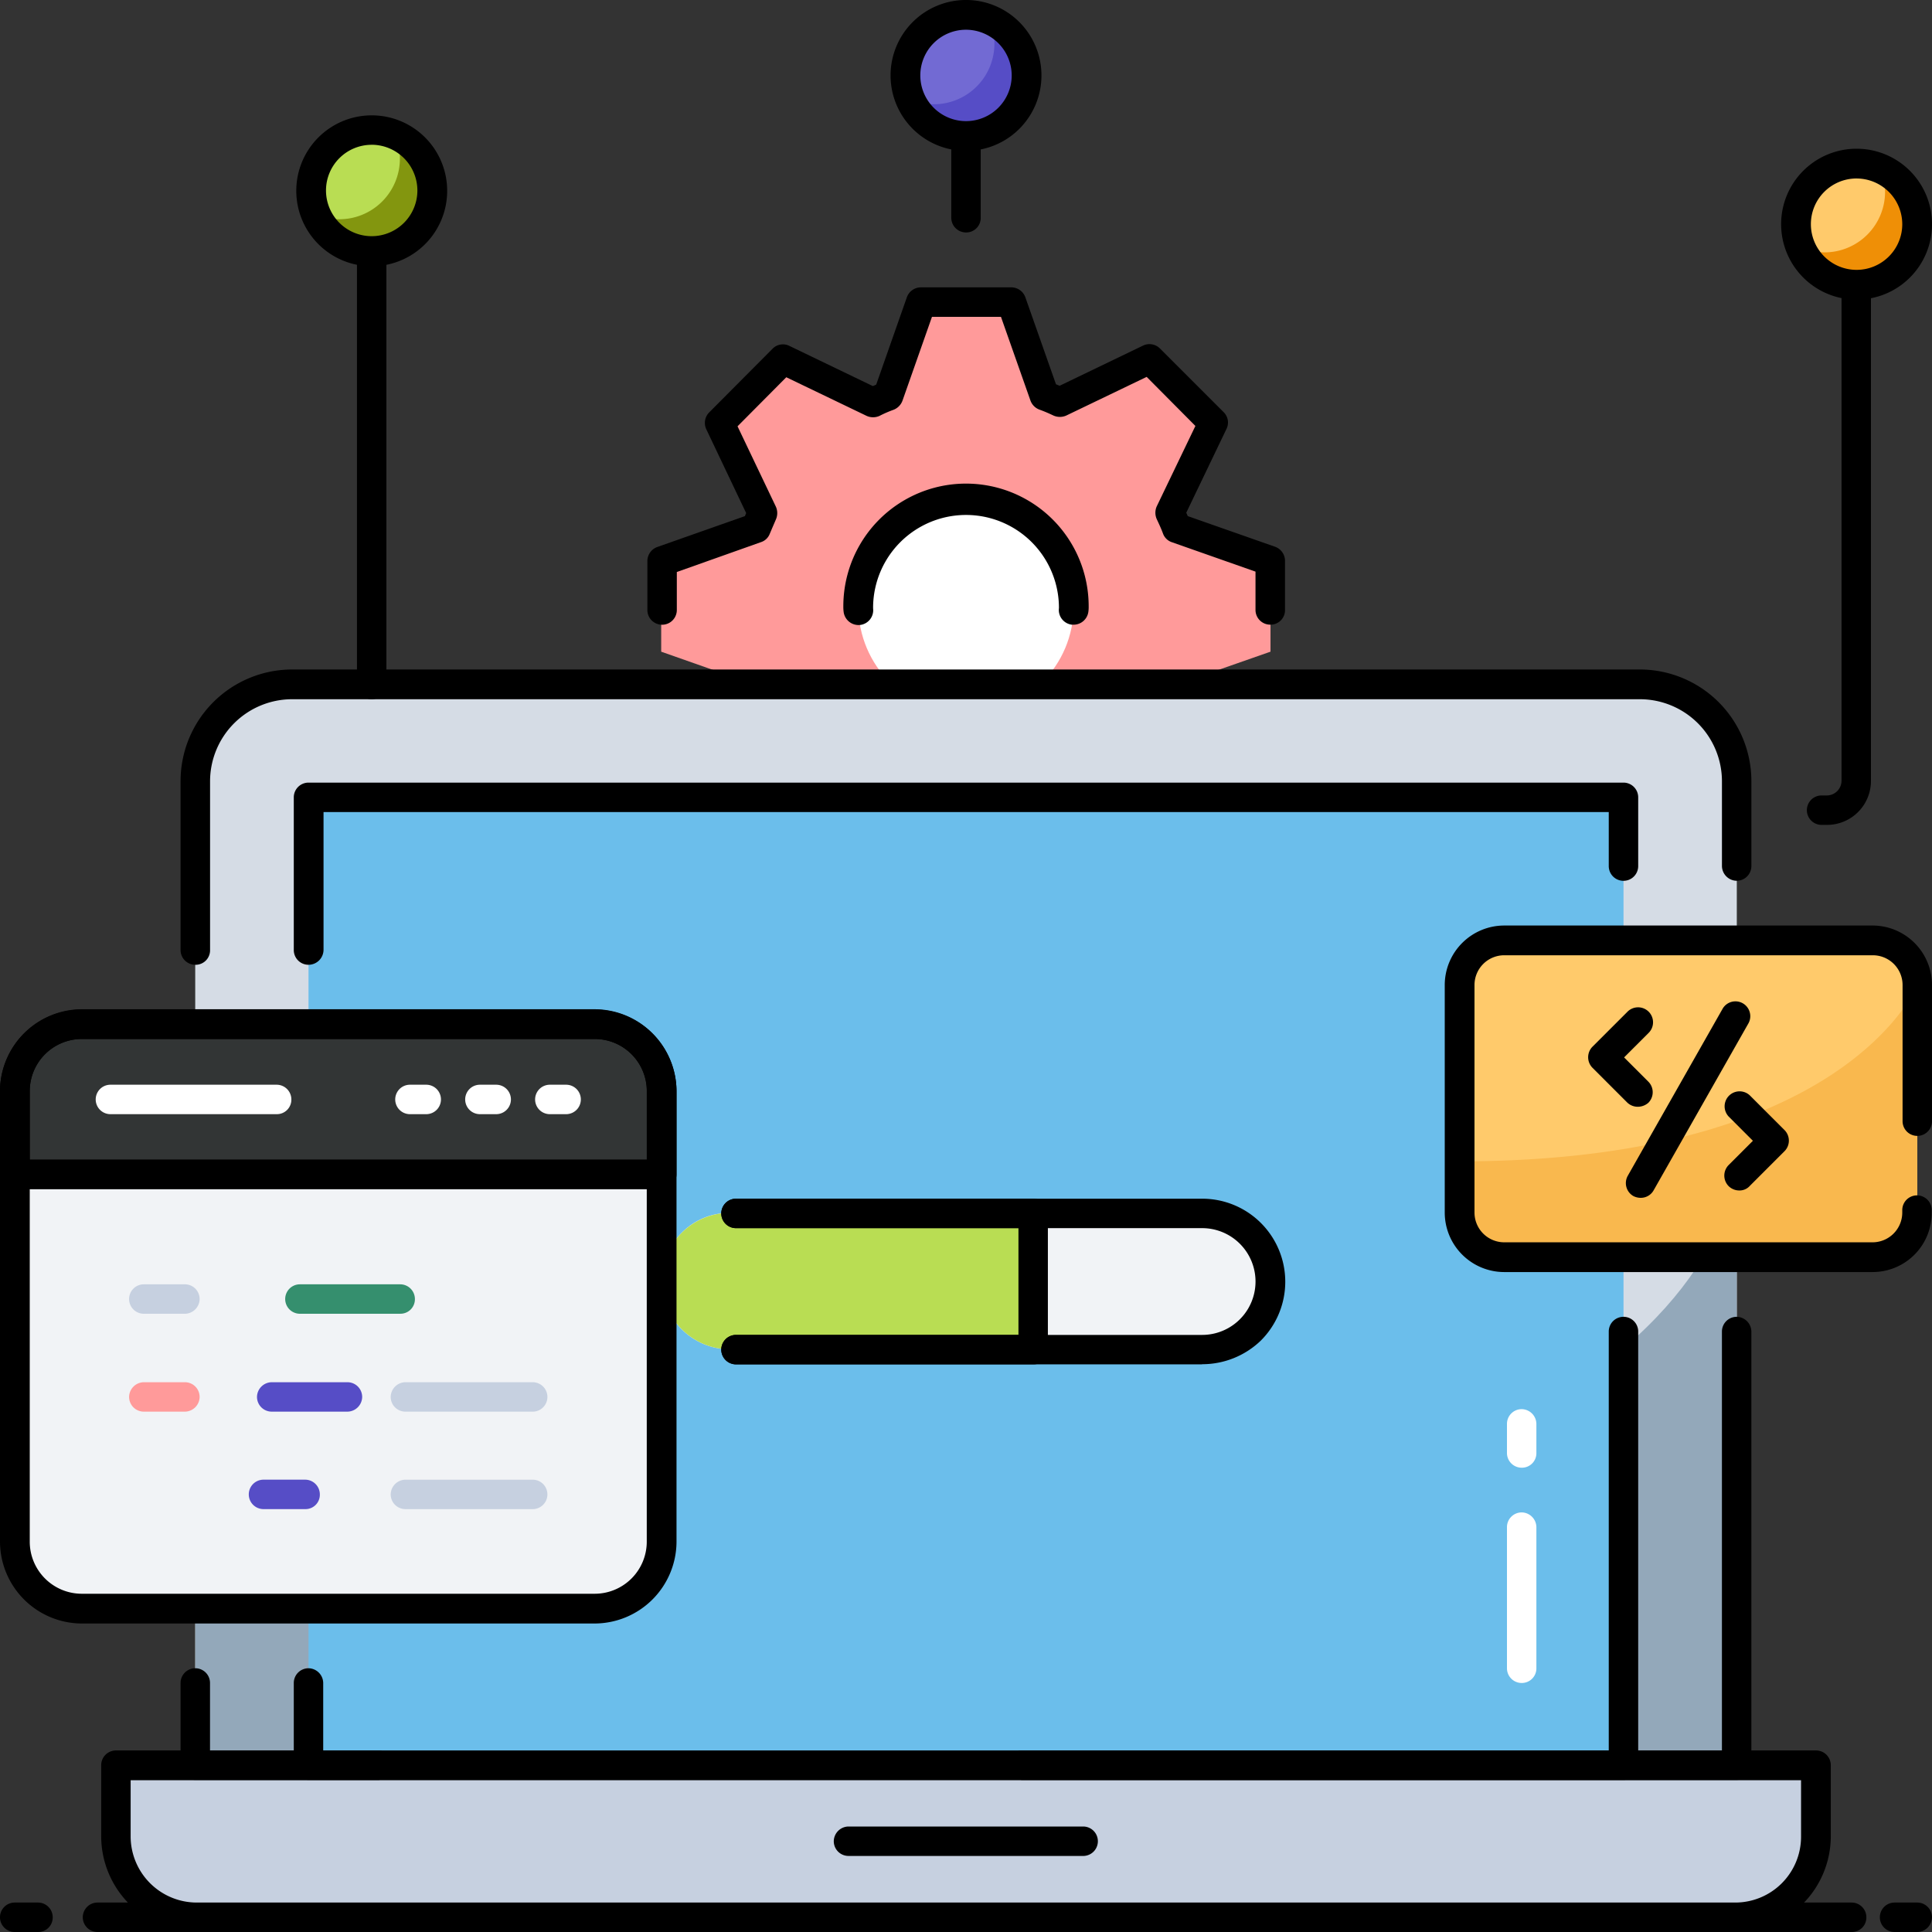<svg id="desarrollo-web" xmlns="http://www.w3.org/2000/svg" width="106.759" height="106.759" viewBox="0 0 106.759 106.759">
  <rect x="0" y="0" width="106.759" height="106.759" fill="#333333" stroke="none"/>
  <g id="Grupo_1162552" data-name="Grupo 1162552" transform="translate(36.535 16.726)">
    <path id="Trazado_1019413" data-name="Trazado 1019413" d="M51.546,32.468a9.018,9.018,0,0,1-.356.847l2.372,4.965L50.038,41.8l-4.965-2.389a9.3,9.3,0,0,1-.864.356L42.4,44.957H37.413l-1.83-5.185a6.351,6.351,0,0,1-.847-.356L29.771,41.8,26.246,38.28l2.372-4.965c-.136-.271-.237-.559-.356-.83l-5.2-1.83V25.672l5.2-1.83a8.737,8.737,0,0,1,.356-.83l-2.372-4.965,3.525-3.525,4.965,2.389a7.453,7.453,0,0,1,.847-.356l1.83-5.185H42.4l1.813,5.185a9.3,9.3,0,0,1,.864.356l4.965-2.389,3.525,3.525L51.19,23.012a7.452,7.452,0,0,1,.356.847l5.185,1.813v4.982Z" transform="translate(-23.06 -11.37)" fill="#ff9a9a"/>
  </g>
  <g id="Grupo_1162553" data-name="Grupo 1162553" transform="translate(47.432 27.554)">
    <ellipse id="Elipse_12807" data-name="Elipse 12807" cx="5.948" cy="5.948" rx="5.948" ry="5.948" fill="#fff"/>
  </g>
  <g id="Grupo_1162554" data-name="Grupo 1162554" transform="translate(35.773 15.878)">
    <path id="Trazado_1019414" data-name="Trazado 1019414" d="M57.027,29.51a.814.814,0,0,1-.813-.813V26.579l-4.626-1.627a.787.787,0,0,1-.491-.491c-.1-.271-.22-.525-.339-.78a.868.868,0,0,1,0-.712l2.135-4.44L50.2,15.818l-4.44,2.135a.868.868,0,0,1-.712,0c-.288-.136-.525-.237-.763-.322a.839.839,0,0,1-.508-.508L42.149,12.5H38.336l-1.627,4.626a.857.857,0,0,1-.491.508,6.371,6.371,0,0,0-.78.339.868.868,0,0,1-.712,0l-4.44-2.135-2.694,2.711,2.118,4.44a.868.868,0,0,1,0,.712c-.085.2-.169.39-.254.593l-.085.2a.775.775,0,0,1-.491.458L24.237,26.6v2.1a.813.813,0,0,1-1.627,0V26a.827.827,0,0,1,.542-.78L28,23.512c.017-.051.051-.119.068-.169l-2.2-4.626a.826.826,0,0,1,.153-.932l3.508-3.525a.8.8,0,0,1,.932-.153l4.609,2.22a1.987,1.987,0,0,0,.186-.085l1.695-4.83a.827.827,0,0,1,.78-.542h4.982a.827.827,0,0,1,.78.542l1.695,4.813c.068.034.136.051.2.085l4.609-2.22a.821.821,0,0,1,.932.153l3.525,3.525a.8.8,0,0,1,.153.932l-2.22,4.626c.034.068.051.119.085.186l4.83,1.695a.827.827,0,0,1,.542.78V28.68A.8.8,0,0,1,57.027,29.51Z" transform="translate(-22.61 -10.87)"/>
  </g>
  <g id="Grupo_1162555" data-name="Grupo 1162555" transform="translate(46.601 26.724)">
    <path id="Trazado_1019415" data-name="Trazado 1019415" d="M41.726,25.065h-.1a.819.819,0,0,1-.712-.915v-.085a5.135,5.135,0,0,0-10.269,0v.1a.822.822,0,0,1-.712.915.832.832,0,0,1-.915-.712A2.161,2.161,0,0,1,29,24.048a6.778,6.778,0,0,1,13.557,0,1.842,1.842,0,0,1-.017.305.822.822,0,0,1-.813.712Z" transform="translate(-29 -17.27)"/>
  </g>
  <g id="Grupo_1162556" data-name="Grupo 1162556" transform="translate(0 105.132)">
    <path id="Trazado_1019416" data-name="Trazado 1019416" d="M3.6,65.167H2.313a.813.813,0,0,1,0-1.627H3.6a.814.814,0,0,1,.813.813A.8.8,0,0,1,3.6,65.167Z" transform="translate(-1.5 -63.54)"/>
  </g>
  <g id="Grupo_1162557" data-name="Grupo 1162557" transform="translate(4.575 105.132)">
    <path id="Trazado_1019417" data-name="Trazado 1019417" d="M101.944,65.167H5.013a.813.813,0,1,1,0-1.627h96.931a.814.814,0,0,1,.813.813A.8.8,0,0,1,101.944,65.167Z" transform="translate(-4.2 -63.54)"/>
  </g>
  <g id="Grupo_1162558" data-name="Grupo 1162558" transform="translate(103.878 105.132)">
    <path id="Trazado_1019418" data-name="Trazado 1019418" d="M64.867,65.167H63.613a.813.813,0,1,1,0-1.627h1.254a.814.814,0,0,1,.813.813A.825.825,0,0,1,64.867,65.167Z" transform="translate(-62.8 -63.54)"/>
  </g>
  <g id="Grupo_1162559" data-name="Grupo 1162559" transform="translate(6.406 97.54)">
    <path id="Trazado_1019419" data-name="Trazado 1019419" d="M99.228,59.06v3.931a4.462,4.462,0,0,1-4.457,4.457H9.737A4.462,4.462,0,0,1,5.28,62.991V59.06Z" transform="translate(-5.28 -59.06)" fill="#c6d0e0"/>
  </g>
  <g id="Grupo_1162560" data-name="Grupo 1162560" transform="translate(10.795 37.806)">
    <path id="Trazado_1019420" data-name="Trazado 1019420" d="M93.04,29.165V83.544H7.87V29.165a5.355,5.355,0,0,1,5.355-5.355h74.46a5.366,5.366,0,0,1,5.355,5.355Z" transform="translate(-7.87 -23.81)" fill="#d5dce5"/>
  </g>
  <g id="Grupo_1162561" data-name="Grupo 1162561" transform="translate(10.795 37.823)">
    <path id="Trazado_1019421" data-name="Trazado 1019421" d="M93.04,29.158V83.537H7.87V29.158a5.352,5.352,0,0,1,5.355-5.338h74.46a5.33,5.33,0,0,1,5.355,5.338Z" transform="translate(-7.87 -23.82)" fill="#d5dce5"/>
  </g>
  <g id="Grupo_1162562" data-name="Grupo 1162562" transform="translate(10.795 64.174)">
    <path id="Trazado_1019422" data-name="Trazado 1019422" d="M93.04,39.37V72.736H7.87V64.162C87.126,66.178,92.718,43.708,93.04,39.37Z" transform="translate(-7.87 -39.37)" fill="#93a8ba"/>
  </g>
  <g id="Grupo_1162563" data-name="Grupo 1162563" transform="translate(17.048 44.059)">
    <path id="Trazado_1019423" data-name="Trazado 1019423" d="M11.56,27.5H84.224V80.981H11.56Z" transform="translate(-11.56 -27.5)" fill="#6bbeeb"/>
  </g>
  <g id="Grupo_1162564" data-name="Grupo 1162564" transform="translate(36.569 67.021)">
    <path id="Trazado_1019424" data-name="Trazado 1019424" d="M56.7,44.829a3.761,3.761,0,0,1-3.762,3.762h-26.1a3.775,3.775,0,0,1-2.661-6.439,3.669,3.669,0,0,1,2.661-1.1h26.1A3.768,3.768,0,0,1,56.7,44.829Z" transform="translate(-23.08 -41.05)" fill="#f1f3f6"/>
  </g>
  <g id="Grupo_1162565" data-name="Grupo 1162565" transform="translate(36.569 67.021)">
    <path id="Trazado_1019425" data-name="Trazado 1019425" d="M43.6,41.05H26.842a3.761,3.761,0,0,0-3.762,3.762,3.779,3.779,0,0,0,3.762,3.779H43.6Z" transform="translate(-23.08 -41.05)" fill="#b9dd53"/>
  </g>
  <g id="Grupo_1162566" data-name="Grupo 1162566" transform="translate(5.592 96.727)">
    <path id="Trazado_1019426" data-name="Trazado 1019426" d="M95.088,68.612h-85A5.294,5.294,0,0,1,4.8,63.325V59.393a.814.814,0,0,1,.813-.813H99.561a.814.814,0,0,1,.813.813v3.931A5.294,5.294,0,0,1,95.088,68.612ZM6.427,60.224v3.118a3.66,3.66,0,0,0,3.643,3.643H95.088a3.638,3.638,0,0,0,3.643-3.643V60.224Z" transform="translate(-4.8 -58.58)"/>
  </g>
  <g id="Grupo_1162567" data-name="Grupo 1162567" transform="translate(9.981 36.993)">
    <path id="Trazado_1019427" data-name="Trazado 1019427" d="M8.2,39.649a.814.814,0,0,1-.813-.813V29.5a6.169,6.169,0,0,1,6.168-6.168h74.46A6.169,6.169,0,0,1,94.187,29.5v4.694a.814.814,0,0,1-.813.813.825.825,0,0,1-.813-.813V29.5a4.538,4.538,0,0,0-4.542-4.525H13.558A4.538,4.538,0,0,0,9.017,29.5v9.337a.8.8,0,0,1-.813.813Z" transform="translate(-7.39 -23.33)"/>
  </g>
  <g id="Grupo_1162568" data-name="Grupo 1162568" transform="translate(55.684 72.765)">
    <path id="Trazado_1019428" data-name="Trazado 1019428" d="M74.64,70.028H35.173a.813.813,0,1,1,0-1.627H73.827V45.253a.814.814,0,0,1,.813-.813.825.825,0,0,1,.813.813V69.215A.814.814,0,0,1,74.64,70.028Z" transform="translate(-34.36 -44.44)"/>
  </g>
  <g id="Grupo_1162569" data-name="Grupo 1162569" transform="translate(9.981 92.185)">
    <path id="Trazado_1019429" data-name="Trazado 1019429" d="M18.286,62.068H8.2a.814.814,0,0,1-.813-.813V56.713a.813.813,0,1,1,1.627,0v3.728h9.269a.814.814,0,0,1,.813.813A.793.793,0,0,1,18.286,62.068Z" transform="translate(-7.39 -55.9)"/>
  </g>
  <g id="Grupo_1162570" data-name="Grupo 1162570" transform="translate(55.684 72.765)">
    <path id="Trazado_1019430" data-name="Trazado 1019430" d="M68.387,70.028H35.173a.813.813,0,0,1,0-1.627h32.4V45.253a.813.813,0,0,1,1.627,0V69.215A.8.8,0,0,1,68.387,70.028Z" transform="translate(-34.36 -44.44)"/>
  </g>
  <g id="Grupo_1162571" data-name="Grupo 1162571" transform="translate(16.234 43.246)">
    <path id="Trazado_1019431" data-name="Trazado 1019431" d="M11.893,37.086a.814.814,0,0,1-.813-.813V27.833a.814.814,0,0,1,.813-.813H84.557a.814.814,0,0,1,.813.813v3.8a.813.813,0,0,1-1.627,0V28.647H12.724v7.609a.832.832,0,0,1-.83.83Z" transform="translate(-11.08 -27.02)"/>
  </g>
  <g id="Grupo_1162572" data-name="Grupo 1162572" transform="translate(16.234 92.185)">
    <path id="Trazado_1019432" data-name="Trazado 1019432" d="M15.723,62.068h-3.83a.814.814,0,0,1-.813-.813V56.713a.814.814,0,0,1,.813-.813.825.825,0,0,1,.813.813v3.728h3.016a.814.814,0,0,1,.813.813A.793.793,0,0,1,15.723,62.068Z" transform="translate(-11.08 -55.9)"/>
  </g>
  <g id="Grupo_1162573" data-name="Grupo 1162573" transform="translate(46.076 100.929)">
    <path id="Trazado_1019433" data-name="Trazado 1019433" d="M42.467,62.687H29.5a.814.814,0,0,1-.813-.813.825.825,0,0,1,.813-.813H42.467a.813.813,0,1,1,0,1.627Z" transform="translate(-28.69 -61.06)"/>
  </g>
  <g id="Grupo_1162574" data-name="Grupo 1162574" transform="translate(0.813 56.582)">
    <path id="Trazado_1019434" data-name="Trazado 1019434" d="M37.719,38.6V63.495a3.71,3.71,0,0,1-3.711,3.711H5.691A3.71,3.71,0,0,1,1.98,63.495V38.6A3.71,3.71,0,0,1,5.691,34.89H34.025A3.7,3.7,0,0,1,37.719,38.6Z" transform="translate(-1.98 -34.89)" fill="#f1f3f6"/>
  </g>
  <g id="Grupo_1162575" data-name="Grupo 1162575" transform="translate(0.813 56.582)">
    <path id="Trazado_1019435" data-name="Trazado 1019435" d="M37.736,38.6V63.478a3.71,3.71,0,0,1-3.711,3.711H5.691A3.7,3.7,0,0,1,1.98,63.478V38.6A3.71,3.71,0,0,1,5.691,34.89H34.025A3.71,3.71,0,0,1,37.736,38.6Z" transform="translate(-1.98 -34.89)" fill="#f1f3f6"/>
  </g>
  <g id="Grupo_1162576" data-name="Grupo 1162576" transform="translate(0.813 56.582)">
    <path id="Trazado_1019436" data-name="Trazado 1019436" d="M37.719,43.193V38.6a3.71,3.71,0,0,0-3.711-3.711H5.691A3.71,3.71,0,0,0,1.98,38.6v4.592Z" transform="translate(-1.98 -34.89)" fill="#323535"/>
  </g>
  <g id="Grupo_1162577" data-name="Grupo 1162577" transform="translate(0 55.769)">
    <path id="Trazado_1019437" data-name="Trazado 1019437" d="M34.358,68.353H6.025A4.535,4.535,0,0,1,1.5,63.828V38.935A4.535,4.535,0,0,1,6.025,34.41H34.358a4.535,4.535,0,0,1,4.525,4.525V63.828a4.535,4.535,0,0,1-4.525,4.525ZM6.025,36.054a2.878,2.878,0,0,0-2.881,2.881V63.828a2.878,2.878,0,0,0,2.881,2.881H34.358a2.878,2.878,0,0,0,2.881-2.881V38.935a2.878,2.878,0,0,0-2.881-2.881Z" transform="translate(-1.5 -34.41)"/>
  </g>
  <g id="Grupo_1162578" data-name="Grupo 1162578" transform="translate(0 55.786)">
    <path id="Trazado_1019438" data-name="Trazado 1019438" d="M38.069,44.35H2.313a.814.814,0,0,1-.813-.813V38.945A4.535,4.535,0,0,1,6.025,34.42H34.358a4.535,4.535,0,0,1,4.525,4.525v4.592a.825.825,0,0,1-.813.813ZM3.144,42.707h34.1V38.928a2.878,2.878,0,0,0-2.881-2.881H6.025a2.878,2.878,0,0,0-2.881,2.881Z" transform="translate(-1.5 -34.42)"/>
  </g>
  <g id="Grupo_1162579" data-name="Grupo 1162579" transform="translate(5.287 59.937)">
    <path id="Trazado_1019439" data-name="Trazado 1019439" d="M14.635,38.5h-9.2a.813.813,0,1,1,0-1.627h9.185a.814.814,0,0,1,.813.813A.8.8,0,0,1,14.635,38.5Z" transform="translate(-4.62 -36.87)" fill="#fff"/>
  </g>
  <g id="Grupo_1162580" data-name="Grupo 1162580" transform="translate(29.571 59.937)">
    <path id="Trazado_1019440" data-name="Trazado 1019440" d="M20.662,38.5h-.9a.813.813,0,0,1,0-1.627h.9a.813.813,0,0,1,0,1.627Z" transform="translate(-18.95 -36.87)" fill="#fff"/>
  </g>
  <g id="Grupo_1162581" data-name="Grupo 1162581" transform="translate(25.707 59.937)">
    <path id="Trazado_1019441" data-name="Trazado 1019441" d="M18.382,38.5h-.9a.813.813,0,1,1,0-1.627h.9a.813.813,0,1,1,0,1.627Z" transform="translate(-16.67 -36.87)" fill="#fff"/>
  </g>
  <g id="Grupo_1162582" data-name="Grupo 1162582" transform="translate(21.843 59.937)">
    <path id="Trazado_1019442" data-name="Trazado 1019442" d="M16.1,38.5h-.9a.813.813,0,1,1,0-1.627h.9a.813.813,0,1,1,0,1.627Z" transform="translate(-14.39 -36.87)" fill="#fff"/>
  </g>
  <g id="Grupo_1162583" data-name="Grupo 1162583" transform="translate(15.76 70.969)">
    <path id="Trazado_1019443" data-name="Trazado 1019443" d="M17.155,45.007H11.613a.813.813,0,1,1,0-1.627h5.541a.814.814,0,0,1,.813.813.8.8,0,0,1-.813.813Z" transform="translate(-10.8 -43.38)" fill="#358f6e"/>
  </g>
  <g id="Grupo_1162584" data-name="Grupo 1162584" transform="translate(13.743 81.764)">
    <path id="Trazado_1019444" data-name="Trazado 1019444" d="M12.728,51.377h-2.3a.813.813,0,1,1,0-1.627h2.3a.814.814,0,0,1,.813.813A.793.793,0,0,1,12.728,51.377Z" transform="translate(-9.61 -49.75)" fill="#564dc6"/>
  </g>
  <g id="Grupo_1162585" data-name="Grupo 1162585" transform="translate(7.134 70.969)">
    <path id="Trazado_1019445" data-name="Trazado 1019445" d="M8.794,45.007H6.523a.813.813,0,1,1,0-1.627H8.794a.814.814,0,0,1,.813.813A.825.825,0,0,1,8.794,45.007Z" transform="translate(-5.71 -43.38)" fill="#c6d0e0"/>
  </g>
  <g id="Grupo_1162586" data-name="Grupo 1162586" transform="translate(7.134 76.375)">
    <path id="Trazado_1019446" data-name="Trazado 1019446" d="M8.794,48.2H6.523a.814.814,0,0,1-.813-.813.825.825,0,0,1,.813-.813H8.794a.814.814,0,0,1,.813.813A.825.825,0,0,1,8.794,48.2Z" transform="translate(-5.71 -46.57)" fill="#ff9a9a"/>
  </g>
  <g id="Grupo_1162587" data-name="Grupo 1162587" transform="translate(21.589 76.375)">
    <path id="Trazado_1019447" data-name="Trazado 1019447" d="M22.086,48.2H15.053a.814.814,0,0,1-.813-.813.825.825,0,0,1,.813-.813h7.033a.813.813,0,1,1,0,1.627Z" transform="translate(-14.24 -46.57)" fill="#c6d0e0"/>
  </g>
  <g id="Grupo_1162588" data-name="Grupo 1162588" transform="translate(21.589 81.764)">
    <path id="Trazado_1019448" data-name="Trazado 1019448" d="M22.086,51.377H15.053a.814.814,0,0,1-.813-.813.825.825,0,0,1,.813-.813h7.033a.813.813,0,1,1,0,1.627Z" transform="translate(-14.24 -49.75)" fill="#c6d0e0"/>
  </g>
  <g id="Grupo_1162589" data-name="Grupo 1162589" transform="translate(14.201 76.375)">
    <path id="Trazado_1019449" data-name="Trazado 1019449" d="M14.879,48.2H10.693a.814.814,0,0,1-.813-.813.825.825,0,0,1,.813-.813h4.186a.814.814,0,0,1,.813.813A.825.825,0,0,1,14.879,48.2Z" transform="translate(-9.88 -46.57)" fill="#564dc6"/>
  </g>
  <g id="Grupo_1162590" data-name="Grupo 1162590" transform="translate(80.662 51.973)">
    <path id="Trazado_1019450" data-name="Trazado 1019450" d="M74.383,34.627V47.2a2.459,2.459,0,0,1-2.457,2.457H51.557A2.459,2.459,0,0,1,49.1,47.2V34.627a2.459,2.459,0,0,1,2.457-2.457H71.909a2.452,2.452,0,0,1,2.474,2.457Z" transform="translate(-49.1 -32.17)" fill="#ffca6b"/>
  </g>
  <g id="Grupo_1162591" data-name="Grupo 1162591" transform="translate(80.662 51.973)">
    <path id="Trazado_1019451" data-name="Trazado 1019451" d="M74.383,34.627V47.218a2.459,2.459,0,0,1-2.457,2.457H51.557A2.459,2.459,0,0,1,49.1,47.218V34.627a2.459,2.459,0,0,1,2.457-2.457H71.909A2.452,2.452,0,0,1,74.383,34.627Z" transform="translate(-49.1 -32.17)" fill="#ffca6b"/>
  </g>
  <g id="Grupo_1162592" data-name="Grupo 1162592" transform="translate(80.662 54.43)">
    <path id="Trazado_1019452" data-name="Trazado 1019452" d="M74.383,33.62V46.211a2.459,2.459,0,0,1-2.457,2.457H51.557A2.459,2.459,0,0,1,49.1,46.211V43.364C70.52,43.364,74.383,33.62,74.383,33.62Z" transform="translate(-49.1 -33.62)" fill="#f9b84e"/>
  </g>
  <g id="Grupo_1162593" data-name="Grupo 1162593" transform="translate(79.832 51.143)">
    <path id="Trazado_1019453" data-name="Trazado 1019453" d="M72.25,50.829H51.9a3.291,3.291,0,0,1-3.288-3.287V34.967A3.291,3.291,0,0,1,51.9,31.68H72.25a3.291,3.291,0,0,1,3.288,3.287v7.524a.813.813,0,0,1-1.627,0V34.967a1.645,1.645,0,0,0-1.644-1.644H51.9a1.645,1.645,0,0,0-1.644,1.644V47.541A1.645,1.645,0,0,0,51.9,49.185H72.25a1.645,1.645,0,0,0,1.644-1.644v-.136a.813.813,0,0,1,1.627,0v.136a3.265,3.265,0,0,1-3.271,3.287Z" transform="translate(-48.61 -31.68)"/>
  </g>
  <g id="Grupo_1162594" data-name="Grupo 1162594" transform="translate(89.843 55.307)">
    <path id="Trazado_1019454" data-name="Trazado 1019454" d="M55.335,45.021a.9.9,0,0,1-.407-.1.826.826,0,0,1-.305-1.118l5.253-9.252a.82.82,0,0,1,1.423.813l-5.253,9.252A.811.811,0,0,1,55.335,45.021Z" transform="translate(-54.518 -34.138)"/>
  </g>
  <g id="Grupo_1162595" data-name="Grupo 1162595" transform="translate(95.283 60.289)">
    <path id="Trazado_1019455" data-name="Trazado 1019455" d="M58.545,42.572a.837.837,0,0,1-.576-.237.828.828,0,0,1,0-1.169l1.339-1.339-1.339-1.339a.827.827,0,0,1,1.169-1.169l1.915,1.915a.828.828,0,0,1,0,1.169l-1.915,1.915a.761.761,0,0,1-.593.254Z" transform="translate(-57.728 -37.078)"/>
  </g>
  <g id="Grupo_1162596" data-name="Grupo 1162596" transform="translate(87.759 55.68)">
    <path id="Trazado_1019456" data-name="Trazado 1019456" d="M56.02,39.835a.837.837,0,0,1-.576-.237l-1.915-1.915a.828.828,0,0,1,0-1.169L55.444,34.6a.827.827,0,1,1,1.169,1.169l-1.339,1.339,1.339,1.339a.828.828,0,0,1,0,1.169A.891.891,0,0,1,56.02,39.835Z" transform="translate(-53.288 -34.357)"/>
  </g>
  <g id="Grupo_1162597" data-name="Grupo 1162597" transform="translate(83.272 83.577)">
    <path id="Trazado_1019457" data-name="Trazado 1019457" d="M51.453,60.242a.814.814,0,0,1-.813-.813v-7.8a.814.814,0,0,1,.813-.813.825.825,0,0,1,.813.813v7.778A.807.807,0,0,1,51.453,60.242Z" transform="translate(-50.64 -50.82)" fill="#fff"/>
  </g>
  <g id="Grupo_1162598" data-name="Grupo 1162598" transform="translate(83.272 77.866)">
    <path id="Trazado_1019458" data-name="Trazado 1019458" d="M51.453,50.687a.814.814,0,0,1-.813-.813v-1.61a.814.814,0,0,1,.813-.813.825.825,0,0,1,.813.813v1.61A.8.8,0,0,1,51.453,50.687Z" transform="translate(-50.64 -47.45)" fill="#fff"/>
  </g>
  <g id="Grupo_1162599" data-name="Grupo 1162599" transform="translate(39.857 66.241)">
    <path id="Trazado_1019459" data-name="Trazado 1019459" d="M51.591,49.741H25.833a.813.813,0,1,1,0-1.627H51.591a2.949,2.949,0,1,0,0-5.9H25.833a.813.813,0,1,1,0-1.627H51.591a4.589,4.589,0,0,1,3.237,7.846,4.664,4.664,0,0,1-3.237,1.3Z" transform="translate(-25.02 -40.59)"/>
  </g>
  <g id="Grupo_1162600" data-name="Grupo 1162600" transform="translate(39.857 66.241)">
    <path id="Trazado_1019460" data-name="Trazado 1019460" d="M42.254,49.741H25.833a.813.813,0,1,1,0-1.627H41.441v-5.9H25.833a.813.813,0,1,1,0-1.627H42.254a.814.814,0,0,1,.813.813v7.541a.789.789,0,0,1-.813.8Z" transform="translate(-25.02 -40.59)"/>
  </g>
  <g id="Grupo_1162601" data-name="Grupo 1162601" transform="translate(19.725 10.998)">
    <path id="Trazado_1019461" data-name="Trazado 1019461" d="M13.953,35.629a.814.814,0,0,1-.813-.813V8.8a.813.813,0,0,1,1.627,0V34.8A.828.828,0,0,1,13.953,35.629Z" transform="translate(-13.14 -7.99)"/>
  </g>
  <g id="Grupo_1162602" data-name="Grupo 1162602" transform="translate(52.566 4.626)">
    <path id="Trazado_1019462" data-name="Trazado 1019462" d="M33.333,12.449a.814.814,0,0,1-.813-.813V5.043a.814.814,0,0,1,.813-.813.825.825,0,0,1,.813.813v6.592A.8.8,0,0,1,33.333,12.449Z" transform="translate(-32.52 -4.23)"/>
  </g>
  <g id="Grupo_1162603" data-name="Grupo 1162603" transform="translate(50.024 0.813)">
    <ellipse id="Elipse_12808" data-name="Elipse 12808" cx="3.355" cy="3.355" rx="3.355" ry="3.355" fill="#726ad3"/>
  </g>
  <g id="Grupo_1162604" data-name="Grupo 1162604" transform="translate(50.312 1.101)">
    <path id="Trazado_1019463" data-name="Trazado 1019463" d="M37.612,5.217a3.363,3.363,0,0,1-3.355,3.355A3.327,3.327,0,0,1,31.19,6.539a3.264,3.264,0,0,0,1.3.271,3.348,3.348,0,0,0,3.338-3.355,3.106,3.106,0,0,0-.271-1.3,3.307,3.307,0,0,1,2.05,3.067Z" transform="translate(-31.19 -2.15)" fill="#564dc6"/>
  </g>
  <g id="Grupo_1162605" data-name="Grupo 1162605" transform="translate(49.211 0)">
    <path id="Trazado_1019464" data-name="Trazado 1019464" d="M34.709,9.837a4.169,4.169,0,1,1,4.169-4.169A4.166,4.166,0,0,1,34.709,9.837Zm0-6.694a2.525,2.525,0,1,0,2.525,2.525,2.531,2.531,0,0,0-2.525-2.525Z" transform="translate(-30.54 -1.5)"/>
  </g>
  <g id="Grupo_1162606" data-name="Grupo 1162606" transform="translate(17.183 7.185)">
    <ellipse id="Elipse_12809" data-name="Elipse 12809" cx="3.355" cy="3.355" rx="3.355" ry="3.355" fill="#b9dd53"/>
  </g>
  <g id="Grupo_1162607" data-name="Grupo 1162607" transform="translate(17.454 7.456)">
    <path id="Trazado_1019465" data-name="Trazado 1019465" d="M18.222,8.967a3.363,3.363,0,0,1-3.355,3.355A3.327,3.327,0,0,1,11.8,10.289a3.264,3.264,0,0,0,1.3.271A3.348,3.348,0,0,0,16.443,7.2a3.106,3.106,0,0,0-.271-1.3,3.316,3.316,0,0,1,2.05,3.067Z" transform="translate(-11.8 -5.9)" fill="#83960f"/>
  </g>
  <g id="Grupo_1162608" data-name="Grupo 1162608" transform="translate(16.37 6.372)">
    <path id="Trazado_1019466" data-name="Trazado 1019466" d="M15.329,13.6A4.169,4.169,0,1,1,19.5,9.429,4.166,4.166,0,0,1,15.329,13.6Zm0-6.711a2.525,2.525,0,1,0,2.525,2.525A2.531,2.531,0,0,0,15.329,6.887Z" transform="translate(-11.16 -5.26)"/>
  </g>
  <g id="Grupo_1162609" data-name="Grupo 1162609" transform="translate(99.845 12.642)">
    <path id="Trazado_1019467" data-name="Trazado 1019467" d="M61.521,41.9h-.288a.813.813,0,1,1,0-1.627h.288a.814.814,0,0,0,.813-.813V9.773a.814.814,0,0,1,.813-.813.825.825,0,0,1,.813.813V39.429A2.427,2.427,0,0,1,61.521,41.9Z" transform="translate(-60.42 -8.96)"/>
  </g>
  <g id="Grupo_1162610" data-name="Grupo 1162610" transform="translate(99.252 9.049)">
    <ellipse id="Elipse_12810" data-name="Elipse 12810" cx="3.338" cy="3.338" rx="3.338" ry="3.338" fill="#ffca6b"/>
  </g>
  <g id="Grupo_1162611" data-name="Grupo 1162611" transform="translate(99.506 9.286)">
    <path id="Trazado_1019468" data-name="Trazado 1019468" d="M66.659,10.081a3.351,3.351,0,0,1-6.439,1.288,3.411,3.411,0,0,0,1.322.271A3.348,3.348,0,0,0,64.88,8.285a3.106,3.106,0,0,0-.271-1.3A3.389,3.389,0,0,1,66.659,10.081Z" transform="translate(-60.22 -6.98)" fill="#ef8f06"/>
  </g>
  <g id="Grupo_1162612" data-name="Grupo 1162612" transform="translate(98.422 8.219)">
    <path id="Trazado_1019469" data-name="Trazado 1019469" d="M63.749,14.687a4.169,4.169,0,1,1,4.169-4.169A4.166,4.166,0,0,1,63.749,14.687Zm0-6.694a2.525,2.525,0,1,0,2.525,2.525A2.531,2.531,0,0,0,63.749,7.994Z" transform="translate(-59.58 -6.35)"/>
  </g>
</svg>
